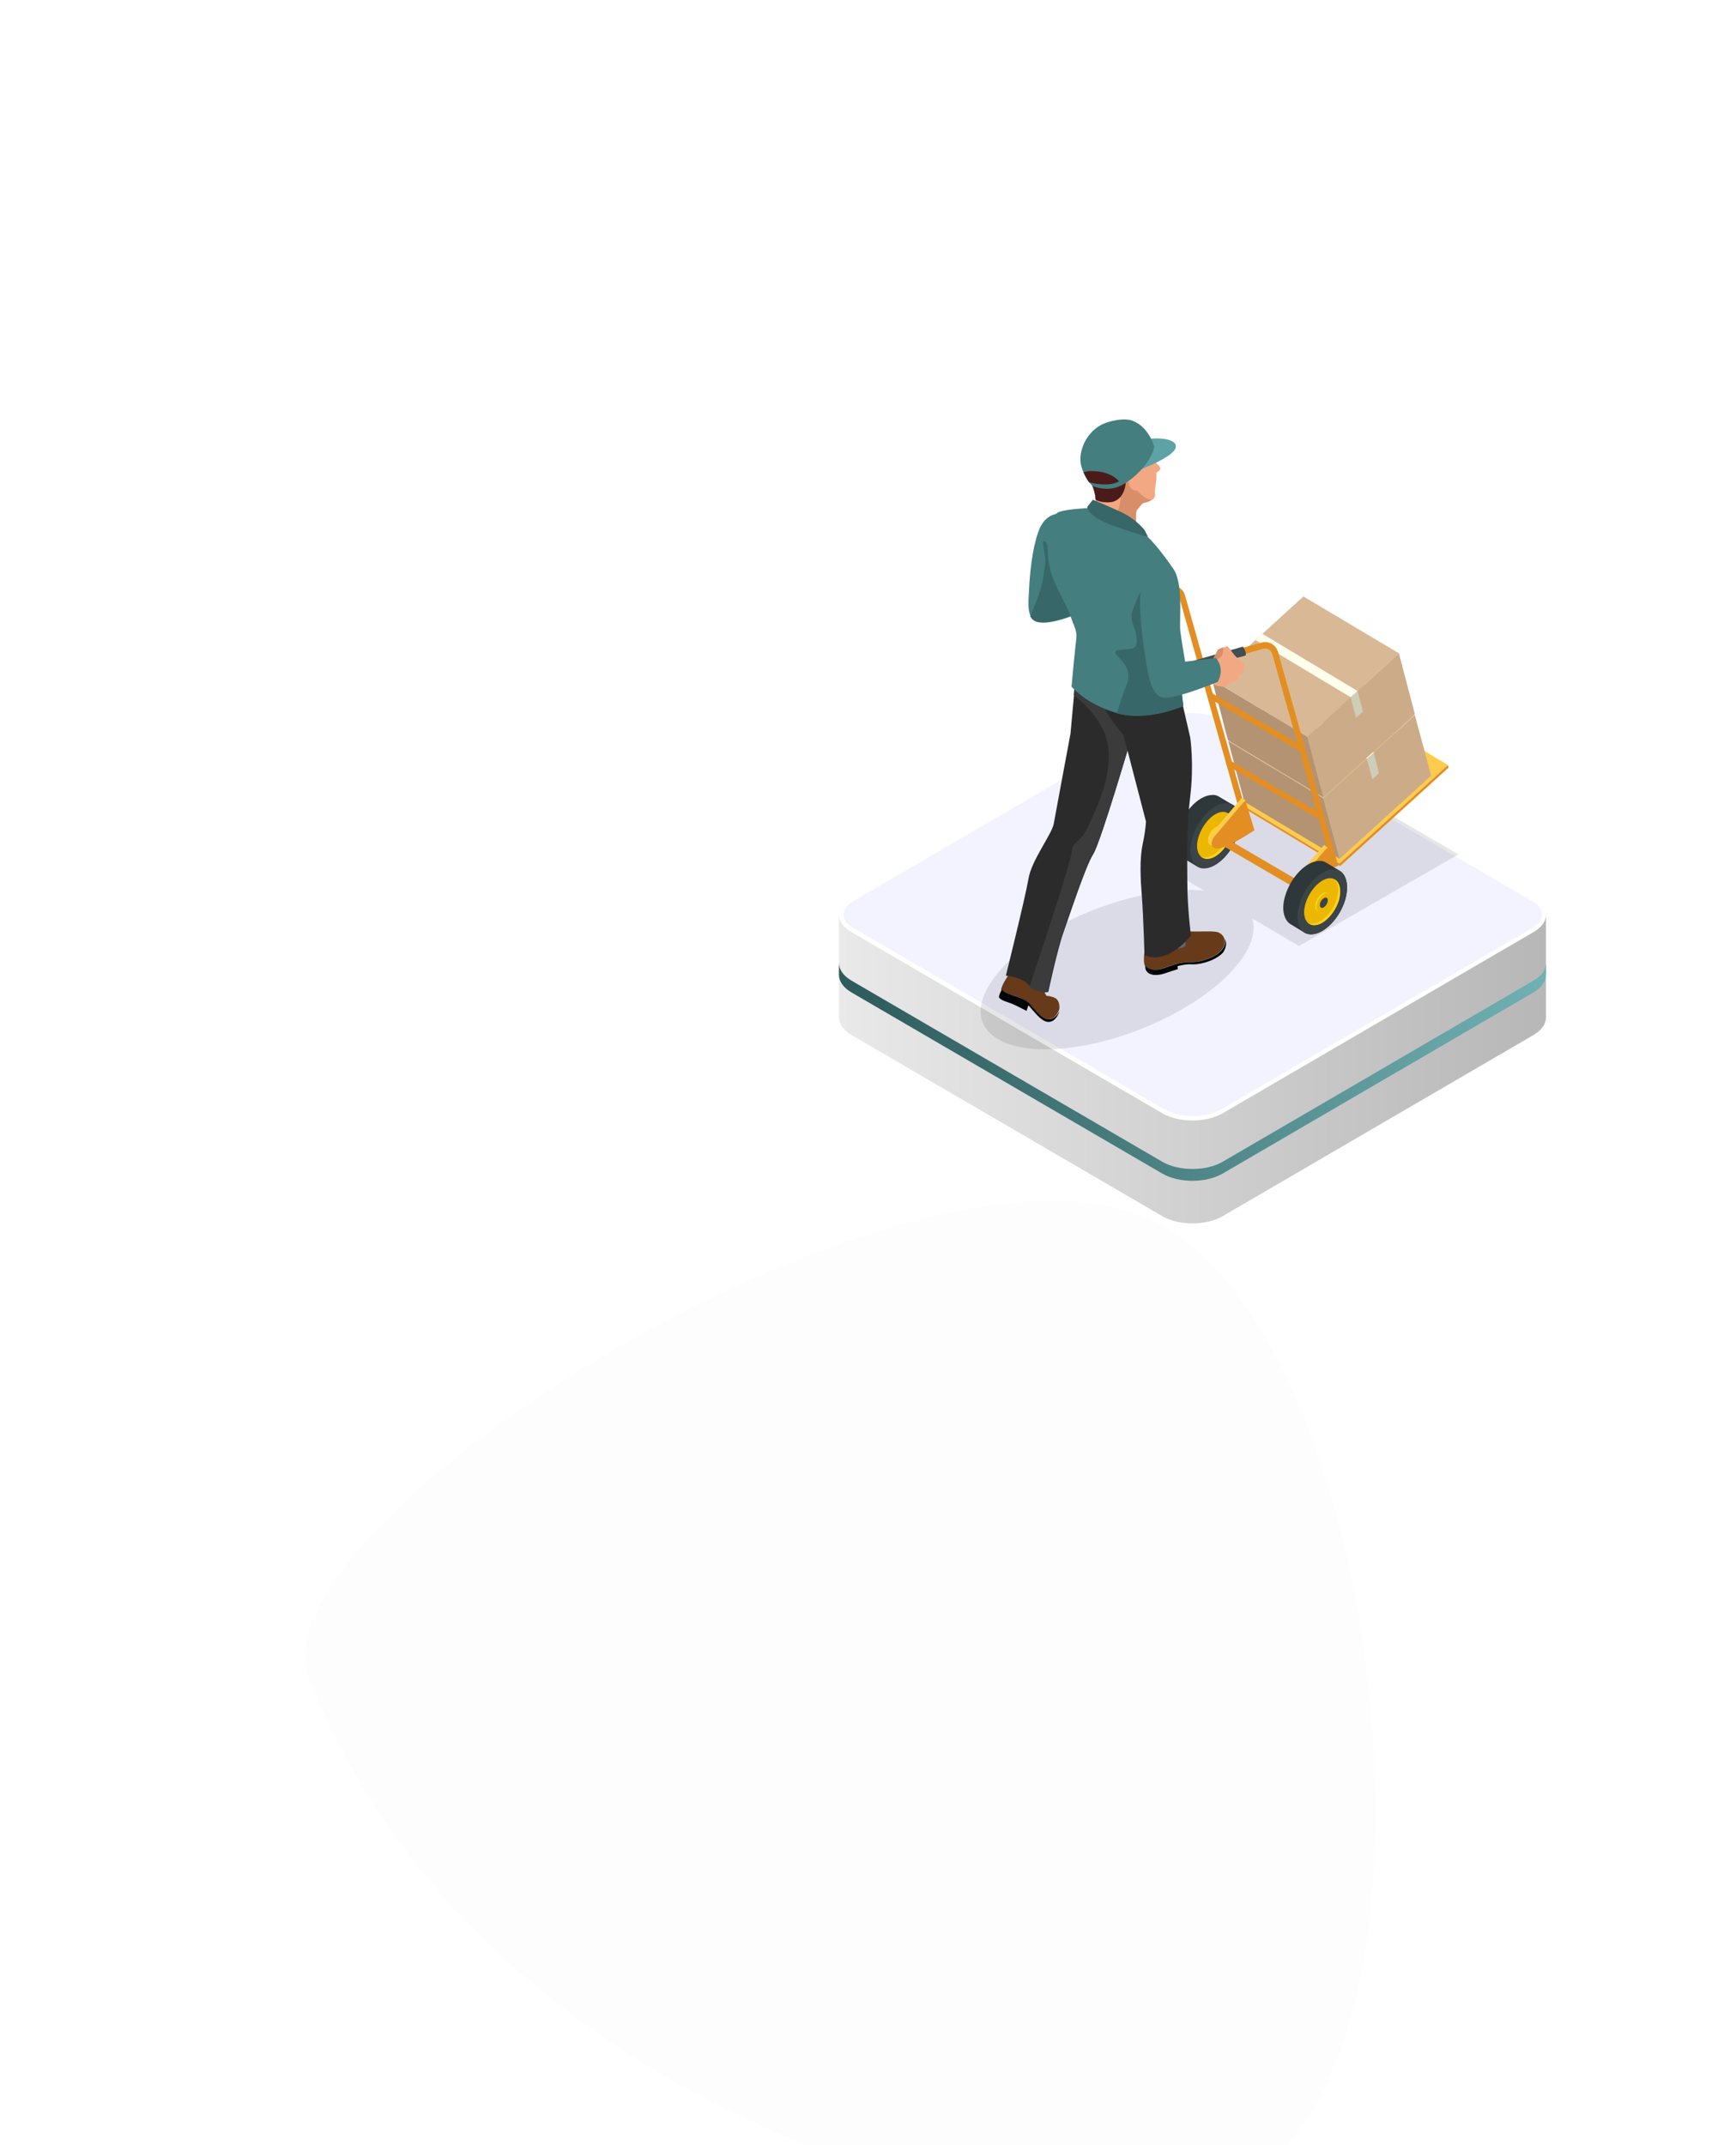 <svg width="654" height="808" viewBox="0 0 654 808" fill="none" xmlns="http://www.w3.org/2000/svg">
<g clip-path="url(#clip0_25806_16614)" filter="url(#filter0_dddd_25806_16614)">
<path d="M116.509 268.999C93.53 210.904 333.102 59.51 428.77 93.949C523.848 128.589 555.313 425.609 462.356 460.42C381.413 490.828 177.866 426.748 116.509 268.999Z" fill="#FDFDFD"/>
</g>
<path d="M320.698 337.757C314.434 341.388 314.434 347.362 320.698 350.993L437.868 419.279C444.132 422.91 454.341 422.91 460.606 419.279L577.775 350.993C584.04 347.362 584.04 341.388 577.775 337.757L460.606 269.471C454.341 265.84 444.132 265.84 437.868 269.471L320.698 337.757Z" fill="white"/>
<path d="M449.352 420.45C445.291 420.45 441.579 419.513 438.795 417.99L321.625 349.704C319.073 348.299 317.797 346.425 317.797 344.55C317.797 342.676 319.189 340.802 321.625 339.397L438.795 271.111C441.579 269.471 445.291 268.651 449.352 268.651C453.412 268.651 457.124 269.588 459.908 271.111L577.078 339.397C579.63 340.802 580.906 342.676 580.906 344.55C580.906 346.425 579.514 348.299 577.078 349.704L459.908 417.99C457.124 419.63 453.296 420.45 449.352 420.45Z" fill="#F2F3FF"/>
<path d="M320.699 351.11L437.868 419.396C444.133 423.027 454.342 423.027 460.606 419.396L577.776 351.11C580.792 349.353 582.3 347.127 582.416 344.785V383.203C582.416 385.663 580.908 388.005 577.776 389.879L460.606 458.165C454.342 461.796 444.133 461.796 437.868 458.165L320.699 389.879C317.567 388.005 316.059 385.663 316.059 383.203V344.551C316.059 346.893 317.567 349.236 320.699 351.11Z" fill="url(#paint0_linear_25806_16614)"/>
<path d="M320.699 369.382L437.868 437.668C444.133 441.299 454.342 441.299 460.606 437.668L577.776 369.382C580.792 367.625 582.3 365.4 582.416 363.057V367.157C582.416 369.616 580.908 371.959 577.776 373.833L460.606 442.119C454.342 445.75 444.133 445.75 437.868 442.119L320.699 373.833C317.567 371.959 316.059 369.616 316.059 367.157V362.706C316.059 365.165 317.567 367.508 320.699 369.382Z" fill="url(#paint1_linear_25806_16614)"/>
<path opacity="0.1" d="M549.426 321.883L494.327 289.72L434.444 324.368L453.721 335.549C437.862 333.893 414.893 339.414 395.752 350.595C371.005 365.09 362.119 383.311 375.927 391.455C389.736 399.6 421.182 394.354 445.928 379.86C465.069 368.679 474.64 355.289 471.768 346.04L489.405 356.393L549.426 321.883Z" fill="black"/>
<path d="M545.734 289.168L504.855 326.301L504.581 325.334L545.461 288.202L545.734 289.168Z" fill="#E38E22"/>
<path d="M504.578 325.334L504.852 326.301L466.843 303.386L466.57 302.42L504.578 325.334Z" fill="#E38E22"/>
<path d="M545.461 288.202L504.581 325.334L466.573 302.42L507.316 265.287L545.461 288.202Z" fill="#FFCB4D"/>
<path d="M462.745 279.228L468.761 302.005L504.719 323.539L498.566 300.763L462.745 279.228Z" fill="#B39372"/>
<path d="M497.195 247.893L462.741 279.228L498.562 300.763L533.016 269.428L497.195 247.893Z" fill="#D9B995"/>
<path d="M539.172 292.204L504.718 323.539L498.566 300.763L533.019 269.428L539.172 292.204Z" fill="#CCAC88"/>
<path d="M519.484 291.238L517.57 283.646L514.973 285.992L517.023 293.584L519.484 291.238Z" fill="#CDCDB9"/>
<path d="M481.613 261.973L479.015 264.458L514.973 285.854L517.57 283.508L481.613 261.973Z" fill="#FFFFEB"/>
<path d="M456.593 256.038L462.609 278.815L498.566 300.349L492.551 277.572L456.593 256.038Z" fill="#B39372"/>
<path d="M491.046 224.703L456.593 256.038L492.55 277.572L527.004 246.099L491.046 224.703Z" fill="#D9B995"/>
<path d="M533.02 269.014L498.566 300.349L492.55 277.572L527.004 246.099L533.02 269.014Z" fill="#CCAC88"/>
<path d="M513.465 268.048L511.414 260.317L508.816 262.664L510.867 270.394L513.465 268.048Z" fill="#CDCDB9"/>
<path d="M475.593 238.783L472.996 241.13L508.816 262.664L511.414 260.317L475.593 238.783Z" fill="#FFFFEB"/>
<path d="M464.243 303.11L458.911 299.935C458.091 299.521 457.27 299.383 456.176 299.521C451.391 299.935 445.922 305.732 443.872 312.496C442.231 317.742 443.325 322.021 446.196 323.54L450.981 326.438C451.801 326.991 452.895 327.267 454.126 327.129C458.911 326.715 464.38 320.917 466.43 314.153C467.934 308.769 466.977 304.49 464.243 303.11Z" fill="#2E373A"/>
<path d="M466.434 314.015C464.383 320.779 458.914 326.577 454.129 326.991C449.344 327.405 447.156 322.297 449.207 315.533C451.258 308.769 456.727 302.972 461.512 302.558C466.16 302.143 468.485 307.251 466.434 314.015Z" fill="#3B4447"/>
<path d="M463.971 314.153C462.468 318.984 458.503 323.263 455.085 323.539C451.667 323.816 450.026 320.088 451.53 315.257C453.034 310.426 456.999 306.146 460.417 305.87C463.835 305.594 465.475 309.321 463.971 314.153Z" fill="#ECB700"/>
<path d="M460.283 314.567C459.736 316.5 458.095 318.156 456.728 318.294C455.361 318.433 454.677 316.914 455.361 314.981C455.908 313.049 457.548 311.392 458.915 311.254C460.283 311.116 460.83 312.635 460.283 314.567Z" fill="#FFD119"/>
<path d="M460.966 314.843C460.419 316.776 458.778 318.432 457.411 318.57C456.044 318.708 455.36 317.19 456.044 315.257C456.591 313.325 458.231 311.668 459.598 311.53C460.829 311.392 461.513 312.91 460.966 314.843Z" fill="#ECB700"/>
<path d="M459.738 314.981C459.464 316.085 458.507 316.913 457.823 317.051C457.003 317.051 456.73 316.361 457.003 315.257C457.277 314.153 458.234 313.324 458.917 313.186C459.737 313.048 460.148 313.876 459.738 314.981Z" fill="#3B4447"/>
<path d="M462.469 306.285C463.836 307.665 464.246 310.288 463.289 313.601C461.785 318.432 457.82 322.711 454.402 322.987C453.582 323.125 452.898 322.849 452.352 322.573C453.035 323.263 453.992 323.678 455.223 323.54C458.641 323.263 462.606 318.984 464.11 314.153C465.067 310.426 464.383 307.389 462.469 306.285Z" fill="#FFD119"/>
<path d="M466.984 305.594L444.289 225.117C443.879 223.599 442.375 222.77 440.871 223.185L415.167 230.363L414.484 228.016L440.187 220.838C442.922 220.01 445.793 221.666 446.476 224.427L469.172 304.904L466.984 305.594Z" fill="#E38E22"/>
<g opacity="0.5">
<path opacity="0.5" d="M467.394 305.594L444.699 225.117C444.289 223.461 442.511 222.494 440.734 222.908L415.031 230.087L414.62 228.568L440.324 221.39C442.785 220.7 445.519 222.218 446.203 224.703L468.898 305.18L467.394 305.594Z" fill="#E38E22"/>
</g>
<g opacity="0.5">
<path opacity="0.5" d="M467.668 305.456L444.972 224.979C444.425 223.047 442.511 221.942 440.597 222.494L414.894 229.672L414.62 228.844L440.324 221.666C442.648 220.976 444.972 222.356 445.656 224.703L468.352 305.18L467.668 305.456Z" fill="#E38E22"/>
</g>
<g opacity="0.5">
<path opacity="0.5" d="M467.941 305.318L445.246 224.841C444.699 222.77 442.511 221.528 440.46 222.08L414.757 229.258V229.12L440.46 221.942C442.648 221.39 444.836 222.632 445.519 224.841L468.215 305.318H467.941Z" fill="#E38E22"/>
</g>
<path d="M490.633 283.37C490.496 283.37 490.223 283.37 490.086 283.232L455.769 263.217C455.222 262.94 455.085 262.25 455.359 261.698C455.632 261.146 456.316 261.008 456.863 261.284L491.18 281.3C491.727 281.576 491.863 282.266 491.59 282.818C491.316 283.094 490.906 283.37 490.633 283.37Z" fill="#E38E22"/>
<g opacity="0.5">
<path opacity="0.5" d="M490.637 282.956C490.5 282.956 490.364 282.956 490.227 282.818L455.91 262.802C455.5 262.664 455.5 262.112 455.636 261.836C455.773 261.422 456.32 261.422 456.593 261.56L490.91 281.576C491.321 281.852 491.321 282.266 491.184 282.542C491.047 282.818 490.91 282.956 490.637 282.956Z" fill="#E38E22"/>
</g>
<g opacity="0.5">
<path opacity="0.5" d="M490.635 282.542H490.498L456.181 262.526C456.044 262.388 455.908 262.25 456.044 261.974C456.181 261.836 456.318 261.698 456.591 261.836L490.908 281.852C491.045 281.99 491.182 282.128 491.045 282.404C490.908 282.542 490.771 282.542 490.635 282.542Z" fill="#E38E22"/>
</g>
<g opacity="0.5">
<path opacity="0.5" d="M490.637 282.266C490.637 282.266 490.5 282.266 490.637 282.266L456.32 262.25V262.112H456.456L490.773 282.127C490.637 282.127 490.637 282.127 490.637 282.266Z" fill="#E38E22"/>
</g>
<path d="M497.477 308.769C497.34 308.769 497.066 308.769 496.93 308.631L462.613 288.615C462.066 288.339 461.929 287.648 462.203 287.096C462.476 286.544 463.16 286.406 463.707 286.682L498.023 306.698C498.57 306.974 498.707 307.664 498.434 308.216C498.297 308.492 497.887 308.769 497.477 308.769Z" fill="#E38E22"/>
<g opacity="0.5">
<path opacity="0.5" d="M497.477 308.355C497.34 308.355 497.203 308.355 497.067 308.217L462.886 288.339C462.476 288.201 462.476 287.649 462.613 287.373C462.75 286.958 463.297 286.958 463.57 287.096L497.887 307.112C498.297 307.25 498.297 307.802 498.16 308.079C498.024 308.217 497.75 308.355 497.477 308.355Z" fill="#E38E22"/>
</g>
<g opacity="0.5">
<path opacity="0.5" d="M497.475 307.941H497.338L463.021 287.925C462.884 287.787 462.748 287.649 462.884 287.373C463.021 287.235 463.158 287.097 463.431 287.235L497.748 307.251C497.885 307.389 498.021 307.527 497.885 307.803C497.748 307.941 497.611 307.941 497.475 307.941Z" fill="#E38E22"/>
</g>
<g opacity="0.5">
<path opacity="0.5" d="M497.477 307.664L463.16 287.649V287.511H463.296L497.613 307.526C497.613 307.526 497.613 307.664 497.477 307.664C497.613 307.664 497.613 307.664 497.477 307.664Z" fill="#E38E22"/>
</g>
<path d="M501.984 326.852L479.289 246.375C478.879 244.857 477.375 244.028 475.871 244.443L450.167 251.621L449.484 249.274L475.187 242.096C477.921 241.268 480.793 242.924 481.476 245.685L504.172 326.162L501.984 326.852Z" fill="#E38E22"/>
<g opacity="0.5">
<path opacity="0.5" d="M502.395 326.852L479.699 246.375C479.289 244.719 477.511 243.752 475.734 244.166L450.03 251.345L449.62 249.826L475.324 242.648C477.785 241.958 480.519 243.476 481.203 245.961L503.898 326.438L502.395 326.852Z" fill="#E38E22"/>
</g>
<g opacity="0.5">
<path opacity="0.5" d="M502.809 326.714L480.113 246.237C479.566 244.305 477.652 243.2 475.738 243.752L450.034 250.93L449.761 250.102L475.464 242.924C477.789 242.234 480.113 243.614 480.797 245.961L503.492 326.438L502.809 326.714Z" fill="#E38E22"/>
</g>
<g opacity="0.5">
<path opacity="0.5" d="M503.078 326.576L480.382 246.099C479.836 244.028 477.648 242.786 475.597 243.338L449.894 250.516V250.378L475.597 243.2C477.785 242.648 479.972 243.89 480.656 246.099L503.352 326.576H503.078Z" fill="#E38E22"/>
</g>
<path d="M466.711 301.867L456.047 314.429C456.047 314.429 453.586 318.294 457.14 318.708C460.695 318.984 471.359 311.806 471.359 311.806L469.172 301.453L467.941 300.487L466.711 301.867Z" fill="#FFCB4D"/>
<path d="M467.945 302.834L457.281 315.396C457.281 315.396 454.82 319.261 458.375 319.675C461.93 319.951 472.594 312.773 472.594 312.773L469.176 301.592L467.945 302.834Z" fill="#E38E22"/>
<path d="M497.609 319.675L486.945 332.236C486.945 332.236 484.484 336.101 488.039 336.515C491.594 336.791 502.258 329.613 502.258 329.613L500.07 319.26L498.84 318.294L497.609 319.675Z" fill="#FFCB4D"/>
<path d="M498.84 320.641L488.176 333.202C488.176 333.202 485.715 337.068 489.269 337.482C492.824 337.758 503.488 330.58 503.488 330.58L500.07 319.398L498.84 320.641Z" fill="#E38E22"/>
<path d="M494.596 338.171C494.323 338.171 494.049 338.171 493.913 338.033L459.186 317.741C458.502 317.327 458.229 316.361 458.639 315.671C459.049 314.98 460.006 314.704 460.69 315.119L495.417 335.41C496.1 335.825 496.374 336.791 495.964 337.481C495.553 337.895 495.143 338.171 494.596 338.171Z" fill="#E38E22"/>
<g opacity="0.5">
<path opacity="0.5" d="M494.598 337.619C494.461 337.619 494.324 337.619 494.051 337.481L459.324 317.19C458.777 316.913 458.64 316.361 458.913 315.809C459.187 315.395 459.734 315.119 460.281 315.395L495.008 335.687C495.555 335.963 495.691 336.515 495.418 337.067C495.281 337.481 495.008 337.619 494.598 337.619Z" fill="#E38E22"/>
</g>
<g opacity="0.5">
<path opacity="0.5" d="M494.594 337.205C494.457 337.205 494.457 337.205 494.32 337.205L459.593 316.914C459.32 316.776 459.32 316.499 459.457 316.223C459.593 315.947 459.867 315.947 460.14 316.085L494.867 336.377C495.141 336.515 495.141 336.791 495.004 337.067C495.004 337.067 494.731 337.205 494.594 337.205Z" fill="#E38E22"/>
</g>
<g opacity="0.5">
<path opacity="0.5" d="M494.598 336.791L459.871 316.499C459.871 316.499 459.734 316.361 459.871 316.361C459.871 316.361 460.007 316.223 460.007 316.361L494.734 336.653C494.734 336.653 494.734 336.653 494.598 336.791C494.734 336.791 494.598 336.791 494.598 336.791Z" fill="#E38E22"/>
</g>
<path d="M504.583 327.957L499.251 324.782C498.43 324.368 497.61 324.23 496.516 324.368C491.731 324.782 486.262 330.58 484.211 337.344C482.571 342.589 483.664 346.868 486.536 348.387L491.321 351.286C492.141 351.838 493.235 352.114 494.465 351.976C499.251 351.562 504.719 345.764 506.77 339C508.274 333.755 507.317 329.475 504.583 327.957Z" fill="#2E373A"/>
<path d="M506.769 339.001C504.718 345.765 499.249 351.562 494.464 351.976C489.678 352.39 487.491 347.283 489.542 340.519C491.593 333.755 497.061 327.957 501.847 327.543C506.495 327.129 508.683 332.237 506.769 339.001Z" fill="#3B4447"/>
<path d="M504.307 339.138C502.803 343.97 498.839 348.249 495.421 348.525C492.003 348.801 490.362 345.074 491.866 340.243C493.37 335.411 497.335 331.132 500.753 330.856C504.171 330.58 505.811 334.307 504.307 339.138Z" fill="#ECB700"/>
<path d="M500.618 339.552C500.071 341.485 498.43 343.141 497.063 343.279C495.696 343.417 495.013 341.899 495.696 339.966C496.243 338.034 497.884 336.377 499.251 336.239C500.481 336.101 501.165 337.62 500.618 339.552Z" fill="#FFD119"/>
<path d="M501.165 339.828C500.619 341.761 498.978 343.417 497.611 343.555C496.243 343.693 495.56 342.175 496.243 340.242C496.79 338.31 498.431 336.653 499.798 336.515C501.165 336.377 501.849 337.896 501.165 339.828Z" fill="#ECB700"/>
<path d="M500.07 339.966C499.796 341.07 498.839 341.899 498.155 342.037C497.335 342.037 497.062 341.347 497.335 340.242C497.609 339.138 498.566 338.31 499.249 338.172C500.07 338.034 500.48 338.862 500.07 339.966Z" fill="#3B4447"/>
<path d="M502.805 331.27C504.172 332.65 504.582 335.273 503.625 338.586C502.121 343.417 498.156 347.697 494.738 347.973C493.918 348.111 493.234 347.835 492.687 347.559C493.371 348.249 494.328 348.663 495.559 348.525C498.977 348.249 502.942 343.97 504.446 339.138C505.403 335.411 504.719 332.374 502.805 331.27Z" fill="#FFD119"/>
<path d="M468.214 243.615C468.214 243.615 469.581 245.271 469.308 246.927L450.44 252.173C450.44 252.173 448.936 252.035 448.663 250.793C448.526 249.412 449.21 248.998 450.85 248.584C452.354 248.17 468.214 243.615 468.214 243.615Z" fill="#414E52"/>
<path d="M432.94 222.494C432.94 222.494 434.308 224.151 434.034 225.807L415.167 231.053C415.167 231.053 413.663 230.915 413.389 229.672C413.252 228.292 413.936 227.878 415.577 227.464C417.217 227.188 432.94 222.494 432.94 222.494Z" fill="#414E52"/>
<path d="M438.956 356.946C438.956 356.946 447.023 360.535 448.937 357.912C450.851 355.151 443.878 350.458 443.878 350.458L438.956 356.946Z" fill="#586770"/>
<path d="M431.434 356.669C431.434 356.669 430.34 362.467 431.434 363.985C432.528 365.504 435.125 365.78 438.133 364.814C441.141 363.847 444.286 362.329 448.387 362.467C452.489 362.605 457.958 360.534 460.145 357.912C462.333 355.289 461.513 352.39 459.052 351.286C456.591 350.319 447.84 351.562 444.286 350.319C444.286 350.319 443.739 351.148 444.422 352.114C445.106 353.08 447.293 354.599 446.61 356.117C445.926 357.636 443.055 357.359 439.911 356.531C436.766 355.703 431.434 356.669 431.434 356.669Z" fill="#673A1A"/>
<path d="M461.377 353.632C461.788 354.875 461.514 356.393 460.284 357.912C458.096 360.534 452.627 362.605 448.526 362.467C444.424 362.329 441.279 363.847 438.272 364.814C435.264 365.78 432.666 365.366 431.572 363.985C431.572 363.847 431.436 363.847 431.436 363.709C431.436 364.676 431.572 365.504 431.982 365.918C433.076 367.436 435.674 367.712 438.682 366.746C440.322 366.194 441.963 365.642 443.74 365.09L443.604 363.985C445.244 363.571 447.022 363.157 449.073 363.295C453.174 363.433 458.643 361.363 460.831 358.74C462.061 356.807 462.198 355.013 461.377 353.632Z" fill="#000508"/>
<path d="M380.027 367.161C380.027 367.161 377.429 370.888 377.156 372.82C377.156 372.82 377.566 373.786 380.3 374.615C382.898 375.443 385.906 376.133 387.82 378.204C389.734 380.274 392.195 383.725 394.656 384.001C397.254 384.277 398.621 381.517 399.031 380.274C399.305 379.032 399.031 376.823 397.527 375.995C395.887 375.167 394.246 375.167 394.246 375.167L392.879 372.682C392.879 372.682 385.086 367.575 380.027 367.161Z" fill="#673A1A"/>
<path d="M394.793 384.001C392.195 383.725 389.871 380.274 387.957 378.204C386.043 376.133 383.035 375.581 380.437 374.615C378.113 373.787 377.566 373.096 377.429 372.82C376.882 373.787 376.336 374.891 376.336 375.719C376.336 375.719 376.746 376.685 379.48 377.514C382.078 378.342 383.992 379.446 386.726 380.827L387.41 378.756C387.547 378.894 387.683 379.032 387.82 379.17C389.734 381.241 392.195 384.692 394.656 384.968C397.254 385.244 398.621 382.483 399.031 381.241C399.031 381.103 399.031 380.965 399.168 380.827C398.484 382.207 396.98 384.278 394.793 384.001Z" fill="#000508"/>
<path d="M403.273 276.468C403.273 276.468 397.668 306.423 396.984 310.288C396.3 314.291 388.507 324.092 387.414 331.27C386.183 338.448 378.937 367.574 378.937 367.574C378.937 367.574 384.406 367.85 387.55 371.025C390.695 374.2 394.933 373.648 394.933 373.648C394.933 373.648 398.351 357.636 400.675 351.148C403 344.66 409.015 326.162 411.887 321.745C414.758 317.19 427.062 275.088 427.062 275.088L425.422 265.839L405.051 257.004L403.273 276.468Z" fill="#2B2B2B"/>
<path d="M426.926 275.226L425.285 265.977L404.914 257.142L404.504 261.836C407.922 264.597 415.851 271.499 417.355 280.609C419.269 292.343 412.98 304.352 410.109 310.978C407.238 317.604 403.957 316.914 403.82 320.641C403.683 323.678 393.292 355.565 387.824 371.716C390.831 374.338 394.66 373.786 394.66 373.786C394.66 373.786 398.078 357.774 400.402 351.286C402.726 344.798 408.742 326.3 411.613 321.883C414.758 317.19 426.926 275.226 426.926 275.226Z" fill="#3B3B3B"/>
<path d="M448.39 277.849C448.39 277.849 449.894 287.788 448.39 300.073C446.886 312.497 447.296 321.193 447.296 331.822C447.296 342.451 448.664 352.39 448.664 352.39C448.664 352.39 440.187 363.709 431.163 359.844C431.163 359.844 430.753 345.35 430.206 338.172C429.659 331.27 429.249 323.816 430.48 318.018C431.71 312.083 431.71 309.46 431.71 309.46L423.234 276.882C423.234 276.882 413.116 265.425 415.44 261.836C419.269 255.486 444.835 262.388 444.835 262.388L448.39 277.849Z" fill="#2B2B2B"/>
<path d="M456.868 248.584C456.868 248.584 458.235 245.961 458.645 245.133C459.055 244.304 462.473 243.476 462.473 243.476C462.473 243.476 463.157 244.166 464.524 246.099C465.891 248.032 468.626 249.688 468.899 251.206C469.036 252.725 468.215 254.243 467.258 254.381C466.301 254.519 466.848 255.072 466.165 256.038C465.481 257.004 464.797 256.866 463.294 257.418C461.79 258.108 463.43 258.523 461.106 258.661C458.782 258.799 455.774 257.28 455.5 257.004C455.09 256.728 456.868 248.584 456.868 248.584Z" fill="#F2A983"/>
<path d="M458.641 245.133C458.23 245.961 456.863 248.584 456.863 248.584C456.863 248.584 456.863 248.722 456.726 248.998C458.094 248.584 459.734 247.894 460.281 247.066C460.828 246.237 460.828 244.857 460.828 243.891C459.871 244.167 458.777 244.581 458.641 245.133Z" fill="#D88F69"/>
<path d="M399.715 193.92L397.937 193.644C397.937 193.644 393.289 193.92 391.101 200.546C388.777 207.172 387.957 216.283 387.683 221.943C387.41 227.464 386.453 233.814 391.785 234.504C396.98 235.194 406.414 231.053 406.414 231.053L399.715 193.92Z" fill="#447E7F"/>
<path d="M401.082 202.064L396.433 202.754L395.476 207.448C395.476 207.448 394.109 203.721 393.426 203.859C392.742 203.997 393.015 205.101 393.426 207.862C393.836 210.623 394.246 210.623 392.879 218.215C391.922 223.598 389.461 228.982 388.093 232.157C388.777 233.399 389.734 234.227 391.511 234.366C396.707 235.056 406.141 230.915 406.141 230.915L401.082 202.064Z" fill="#376768"/>
<path d="M444.832 257.971C444.832 257.971 442.918 217.663 442.918 216.283C442.918 214.902 435.125 204.549 432.39 202.341L409.968 191.436C409.968 191.436 401.765 191.712 398.757 192.954C395.886 194.196 393.972 202.065 394.929 210.623C395.886 219.32 400.808 225.393 403.132 231.743C405.456 238.093 405.867 237.679 405.32 242.096C404.773 246.514 403.679 258.661 403.679 258.661C403.679 258.661 408.874 265.149 420.632 268.6C432.39 271.913 445.789 265.977 445.789 265.977L444.832 257.971Z" fill="#447E7F"/>
<path d="M420.769 268.738C432.39 272.051 445.789 265.977 445.789 265.977L444.832 257.971C444.832 257.971 443.191 223.323 442.918 217.249L431.433 220.838C431.433 220.838 429.246 223.047 428.289 225.945C427.195 228.844 425.554 231.191 426.648 234.504C427.742 237.817 429.519 243.062 426.922 244.167C424.324 245.271 417.625 243.891 421.043 247.204C424.324 250.517 426.101 253.415 424.597 257.557C423.504 260.041 421.863 265.011 420.769 268.738Z" fill="#376768"/>
<path d="M411.062 182.048C411.062 182.048 413.796 187.294 412.429 190.331C411.062 193.368 411.745 193.644 411.745 193.644C411.745 193.644 424.187 199.58 428.425 199.856C428.425 199.856 427.331 193.368 428.425 191.987C429.656 190.745 429.792 189.779 431.159 189.365C432.39 189.088 435.398 188.398 435.124 186.328C434.988 184.257 435.535 181.91 435.671 180.53C435.671 179.15 435.671 178.045 435.671 178.045C435.671 178.045 437.585 177.079 437.038 176.113C436.492 175.008 432.937 171.972 432.937 171.972L411.062 182.048Z" fill="#F2A983"/>
<path d="M428.426 199.856C428.426 199.856 427.332 193.368 428.426 191.988C429.656 190.745 429.793 189.779 431.16 189.365C431.844 189.227 432.801 188.951 433.758 188.399C430.613 187.709 428.426 184.81 428.426 184.81C428.426 184.81 427.879 185.224 426.238 184.119C424.598 183.015 425.144 177.77 425.144 177.77C425.144 177.77 420.906 179.288 420.633 179.288C420.359 179.288 421.179 182.325 422 186.052C422.683 188.951 420.906 193.368 419.676 196.405C423.094 197.647 425.828 200.822 428.426 199.856Z" fill="#D88F69"/>
<path d="M411.746 188.26C411.746 188.26 415.437 189.779 421.863 192.677C428.289 195.576 431.297 199.856 431.297 199.856L432.527 202.34C432.527 202.34 420.633 198.889 415.164 196.267C409.832 193.644 409.558 191.021 409.558 191.021L411.746 188.26Z" fill="#376768"/>
<path d="M412.705 188.26C413.662 188.812 415.303 189.365 418.037 189.227C422.959 188.951 424.326 183.291 424.053 180.944C423.916 179.84 422.139 178.598 420.498 177.631L411.064 181.91C411.064 182.048 412.705 185.361 412.705 188.26Z" fill="#4B1A1A"/>
<path d="M428.698 177.217C428.698 177.217 441.96 172.386 442.917 168.658C443.874 164.931 434.44 164.241 428.288 166.312C422.135 168.244 428.698 177.217 428.698 177.217Z" fill="#5DA2A4"/>
<path d="M412.019 183.291C412.019 183.291 417.351 185.361 422.137 183.015C426.922 180.668 433.348 174.732 434.852 168.383C434.852 168.383 432.938 160.79 426.512 158.444C424.051 157.615 420.359 158.03 416.668 159.272C409.285 161.895 405.867 170.315 407.371 175.699C408.601 179.84 410.515 182.325 412.019 183.291Z" fill="#447E7F"/>
<path d="M410.238 181.634C412.152 182.187 417.621 183.429 421.586 181.358C421.586 181.358 418.988 177.769 412.152 177.493C410.375 177.355 409.144 177.631 408.187 177.907C408.871 179.426 409.555 180.668 410.238 181.634Z" fill="#4B1A1A"/>
<path d="M458.095 247.894C458.095 247.894 461.649 251.621 458.778 256.866C458.778 256.866 442.919 263.492 438.134 262.802C433.212 261.974 432.254 252.449 431.161 245.547C430.067 238.645 428.29 223.875 430.614 217.663C432.938 211.451 440.458 209.657 443.055 216.283C445.653 222.909 444.149 234.09 444.696 238.093C445.243 242.096 446.473 249.274 446.473 249.274L458.095 247.894Z" fill="#447E7F"/>
<defs>
<filter id="filter0_dddd_25806_16614" x="-60.193" y="-6.878" width="811.469" height="865.515" filterUnits="userSpaceOnUse" color-interpolation-filters="sRGB">
<feFlood flood-opacity="0" result="BackgroundImageFix"/>
<feColorMatrix in="SourceAlpha" type="matrix" values="0 0 0 0 0 0 0 0 0 0 0 0 0 0 0 0 0 0 127 0" result="hardAlpha"/>
<feOffset dy="9.825"/>
<feGaussianBlur stdDeviation="8.351"/>
<feColorMatrix type="matrix" values="0 0 0 0 0 0 0 0 0 0 0 0 0 0 0 0 0 0 0.017 0"/>
<feBlend mode="normal" in2="BackgroundImageFix" result="effect1_dropShadow_25806_16614"/>
<feColorMatrix in="SourceAlpha" type="matrix" values="0 0 0 0 0 0 0 0 0 0 0 0 0 0 0 0 0 0 127 0" result="hardAlpha"/>
<feOffset dy="43.23"/>
<feGaussianBlur stdDeviation="17.292"/>
<feColorMatrix type="matrix" values="0 0 0 0 0 0 0 0 0 0 0 0 0 0 0 0 0 0 0.027 0"/>
<feBlend mode="normal" in2="effect1_dropShadow_25806_16614" result="effect2_dropShadow_25806_16614"/>
<feColorMatrix in="SourceAlpha" type="matrix" values="0 0 0 0 0 0 0 0 0 0 0 0 0 0 0 0 0 0 127 0" result="hardAlpha"/>
<feOffset dy="106.111"/>
<feGaussianBlur stdDeviation="34.486"/>
<feColorMatrix type="matrix" values="0 0 0 0 0 0 0 0 0 0 0 0 0 0 0 0 0 0 0.035 0"/>
<feBlend mode="normal" in2="effect2_dropShadow_25806_16614" result="effect3_dropShadow_25806_16614"/>
<feColorMatrix in="SourceAlpha" type="matrix" values="0 0 0 0 0 0 0 0 0 0 0 0 0 0 0 0 0 0 127 0" result="hardAlpha"/>
<feOffset dy="204.362"/>
<feGaussianBlur stdDeviation="67.597"/>
<feColorMatrix type="matrix" values="0 0 0 0 0 0 0 0 0 0 0 0 0 0 0 0 0 0 0.043 0"/>
<feBlend mode="normal" in2="effect3_dropShadow_25806_16614" result="effect4_dropShadow_25806_16614"/>
<feBlend mode="normal" in="SourceGraphic" in2="effect4_dropShadow_25806_16614" result="shape"/>
</filter>
<linearGradient id="paint0_linear_25806_16614" x1="316.045" y1="402.63" x2="582.594" y2="402.63" gradientUnits="userSpaceOnUse">
<stop stop-color="#E9E9E9"/>
<stop offset="1" stop-color="#B7B7B7"/>
</linearGradient>
<linearGradient id="paint1_linear_25806_16614" x1="582.594" y1="403.795" x2="316.045" y2="403.795" gradientUnits="userSpaceOnUse">
<stop stop-color="#70B1B3"/>
<stop offset="1" stop-color="#2D5A5A"/>
</linearGradient>
<clipPath id="clip0_25806_16614">
<rect width="371.538" height="420" fill="white" transform="translate(75 333.147) rotate(-63.724)"/>
</clipPath>
</defs>
</svg>
